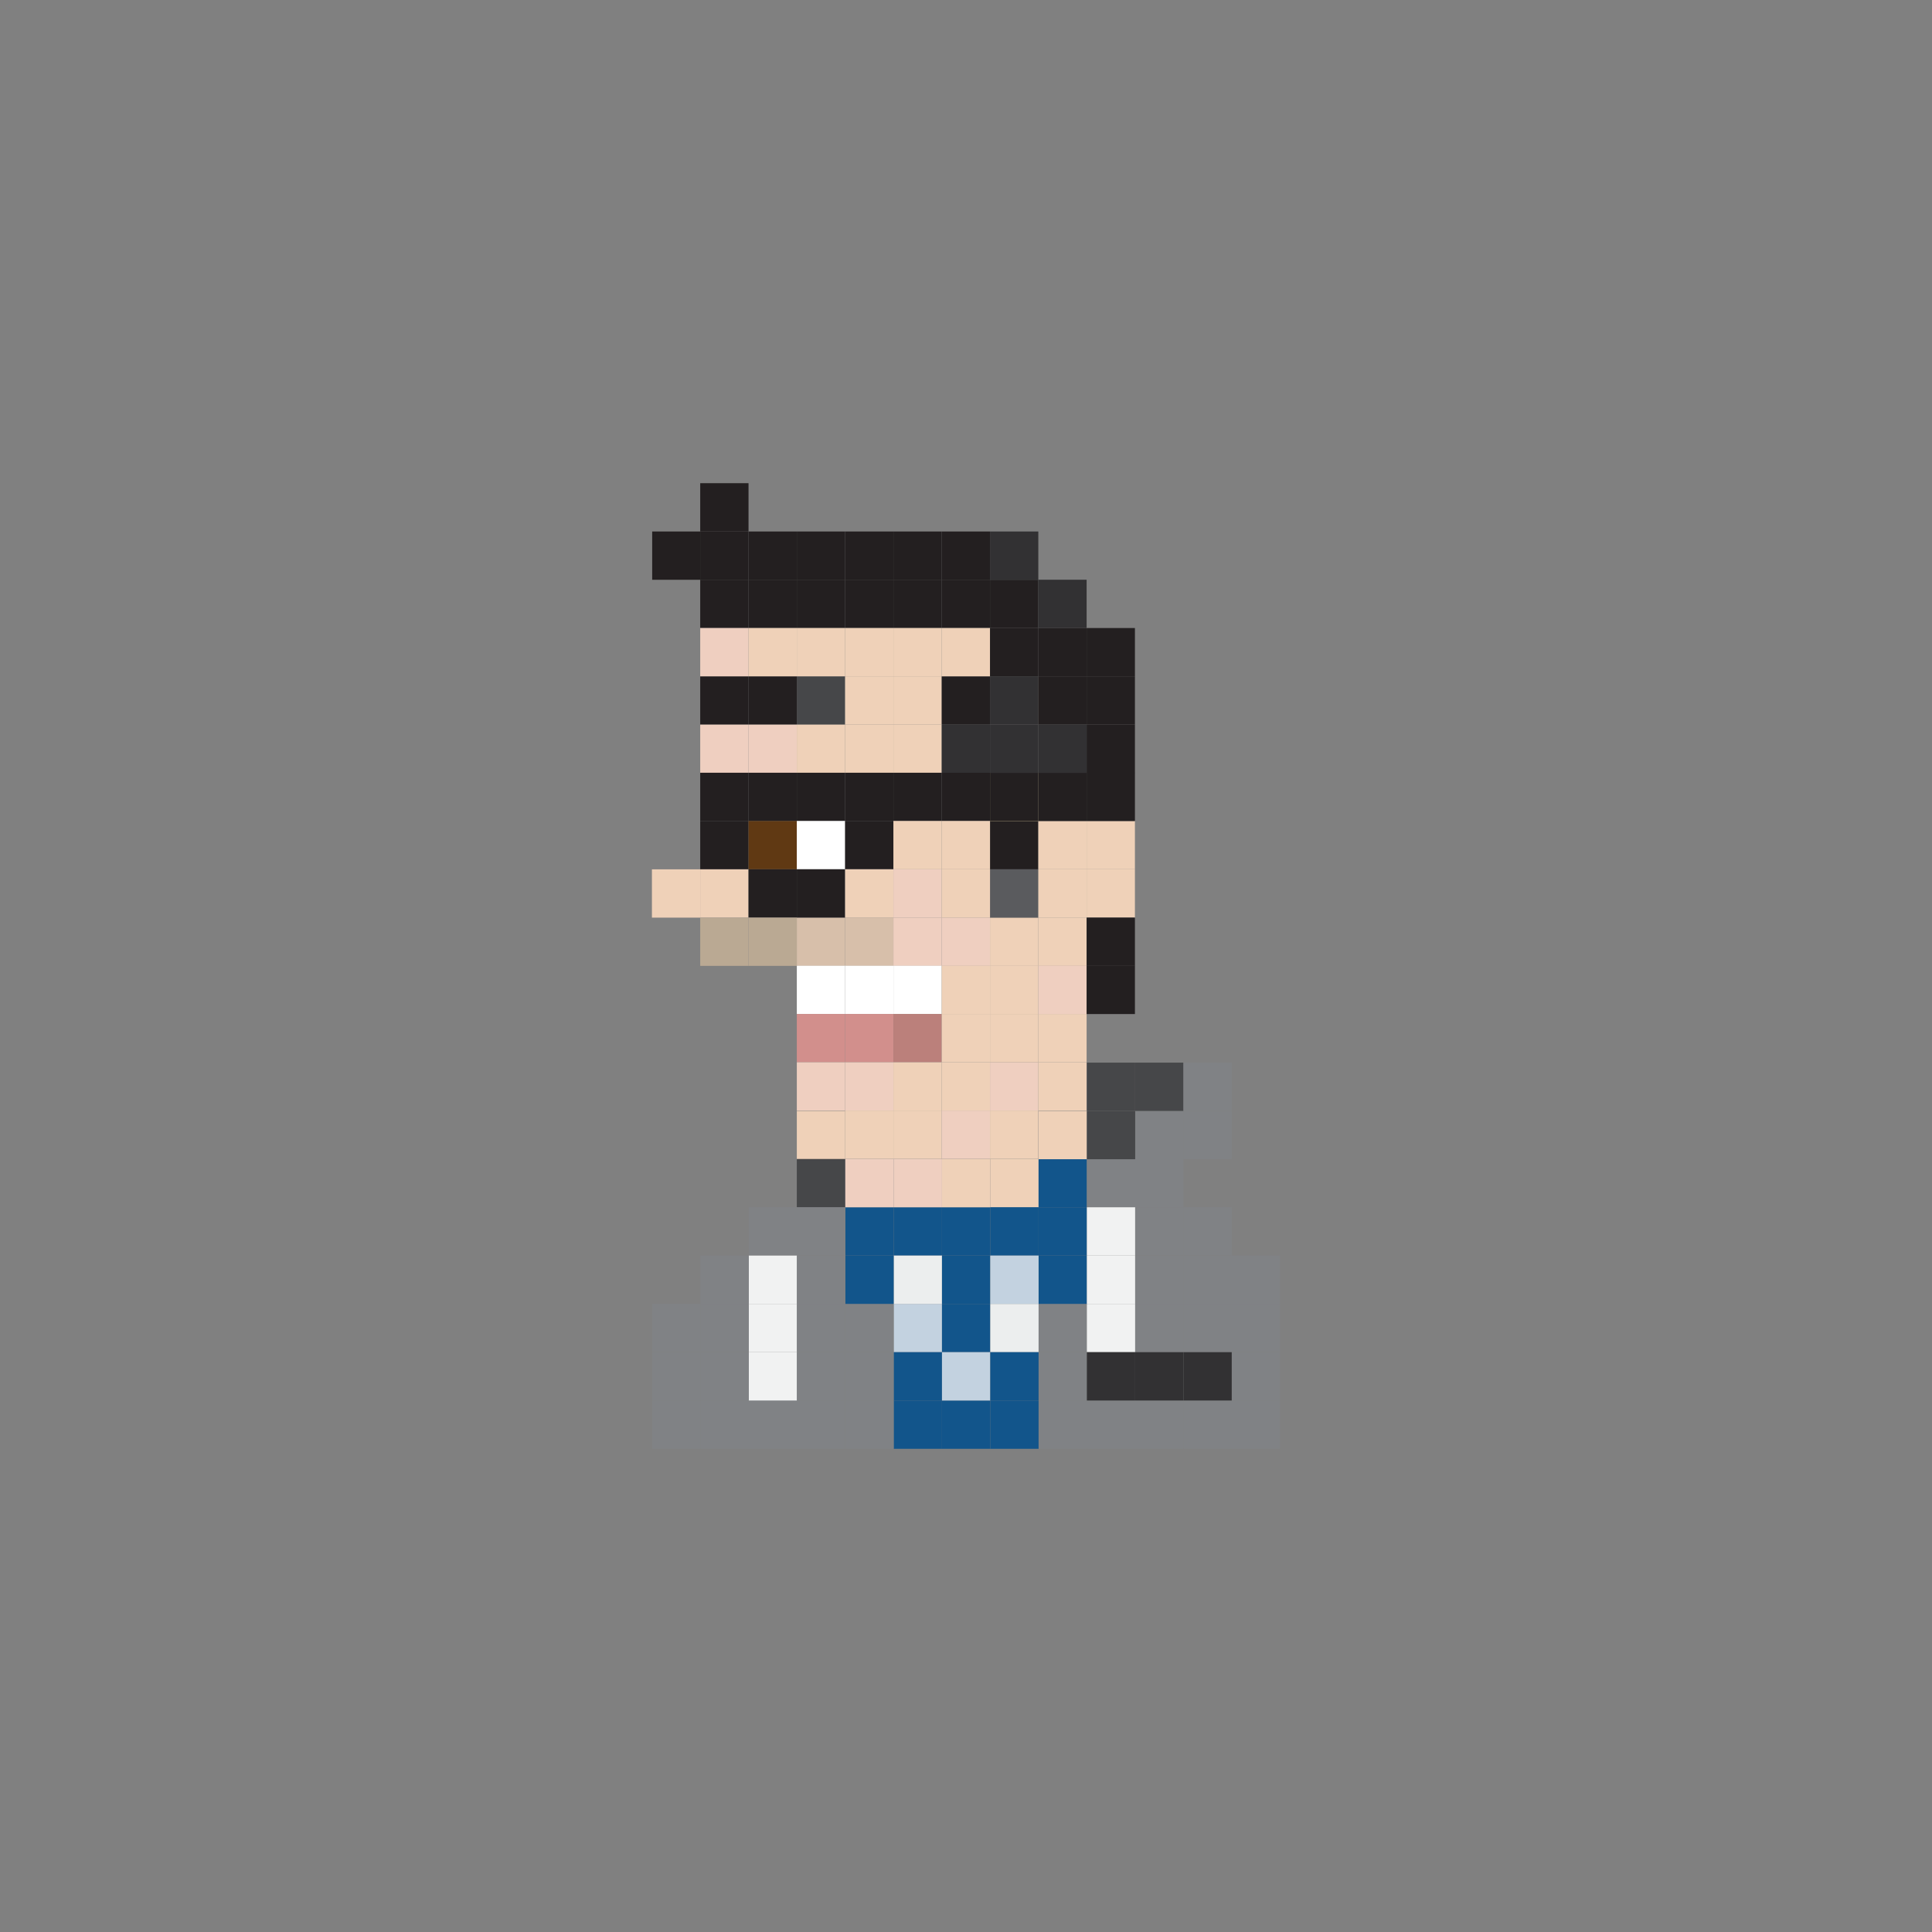<?xml version="1.0" encoding="utf-8"?>
<!-- Generator: Adobe Illustrator 16.0.0, SVG Export Plug-In . SVG Version: 6.00 Build 0)  -->
<!DOCTYPE svg PUBLIC "-//W3C//DTD SVG 1.1//EN" "http://www.w3.org/Graphics/SVG/1.1/DTD/svg11.dtd">
<svg version="1.1" id="Layer_1" xmlns="http://www.w3.org/2000/svg" xmlns:xlink="http://www.w3.org/1999/xlink" x="0px" y="0px"
	 width="300px" height="300px" viewBox="0 0 300 300" enable-background="new 0 0 300 300" xml:space="preserve">
<rect x="0" y="0" width="300" height="300" fill="#808080" stroke="none"/>
<g>
	<rect x="108.73" y="75.029" fill="#231F20" width="7.5" height="7.5"/>
	<rect x="108.73" y="90.02" fill="#231F20" width="7.5" height="7.5"/>
	<rect x="116.23" y="90.02" fill="#231F20" width="7.5" height="7.5"/>
	<rect x="123.73" y="90.02" fill="#231F20" width="7.5" height="7.5"/>
	<rect x="131.23" y="90.02" fill="#231F20" width="7.5" height="7.5"/>
	<rect x="138.73" y="90.02" fill="#231F20" width="7.5" height="7.5"/>
	<rect x="146.23" y="90.02" fill="#231F20" width="7.5" height="7.5"/>
	<rect x="108.73" y="105.02" fill="#231F20" width="7.5" height="7.5"/>
	<rect x="116.23" y="105.02" fill="#231F20" width="7.5" height="7.5"/>
	<rect x="123.73" y="105.02" fill="#464749" width="7.5" height="7.5"/>
	<rect x="131.23" y="105.02" fill="#EFD1B8" width="7.5" height="7.5"/>
	<rect x="138.73" y="105.02" fill="#EFD1B8" width="7.5" height="7.5"/>
	<rect x="146.23" y="105.02" fill="#231F20" width="7.5" height="7.5"/>
	<rect x="108.73" y="112.52" fill="#EFCFC0" width="7.5" height="7.5"/>
	<rect x="116.23" y="112.52" fill="#EFCFC0" width="7.5" height="7.5"/>
	<rect x="108.73" y="119.99" fill="#231F20" width="7.5" height="7.5"/>
	<rect x="116.23" y="119.99" fill="#231F20" width="7.5" height="7.5"/>
	<rect x="108.73" y="127.48" fill="#231F20" width="7.5" height="7.5"/>
	<rect x="116.23" y="127.48" fill="#603913" width="7.5" height="7.5"/>
	<rect x="108.73" y="134.99" fill="#EFD1B8" width="7.5" height="7.5"/>
	<rect x="116.23" y="134.99" fill="#231F20" width="7.5" height="7.5"/>
	<rect x="108.73" y="142.48" fill="#BAA993" width="7.5" height="7.5"/>
	<rect x="101.23" y="134.99" fill="#EFD1B8" width="7.5" height="7.5"/>
	<rect x="116.23" y="142.48" fill="#BAA993" width="7.5" height="7.5"/>
	<rect x="131.23" y="142.48" fill="#D7BFAA" width="7.5" height="7.5"/>
	<rect x="123.73" y="142.48" fill="#D7BFAA" width="7.5" height="7.5"/>
	<rect x="138.73" y="142.48" fill="#EFCFC0" width="7.5" height="7.5"/>
	<rect x="153.73" y="142.48" fill="#EFD1B8" width="7.5" height="7.5"/>
	<rect x="146.23" y="142.48" fill="#EFCFC0" width="7.5" height="7.5"/>
	<rect x="131.23" y="149.961" fill="#FFFFFF" width="7.5" height="7.5"/>
	<rect x="123.73" y="149.961" fill="#FFFFFF" width="7.5" height="7.5"/>
	<rect x="138.73" y="149.961" fill="#FFFFFF" width="7.5" height="7.5"/>
	<rect x="146.23" y="149.961" fill="#EFD1B8" width="7.5" height="7.5"/>
	<rect x="131.23" y="157.451" fill="#D28F8C" width="7.5" height="7.5"/>
	<rect x="123.73" y="157.451" fill="#D28F8C" width="7.5" height="7.5"/>
	<rect x="138.73" y="157.451" fill="#BB807B" width="7.5" height="7.5"/>
	<rect x="146.23" y="157.451" fill="#EFD1B8" width="7.5" height="7.5"/>
	<rect x="131.23" y="164.951" fill="#EFCFC0" width="7.5" height="7.5"/>
	<rect x="123.73" y="164.951" fill="#EFCFC0" width="7.5" height="7.5"/>
	<rect x="123.73" y="172.505" fill="#EFD1B8" width="7.5" height="7.5"/>
	<rect x="138.73" y="164.951" fill="#EFD1B8" width="7.5" height="7.5"/>
	<rect x="146.23" y="164.951" fill="#EFD1B8" width="7.5" height="7.5"/>
	<rect x="153.73" y="164.951" fill="#EFCFC0" width="7.5" height="7.5"/>
	<rect x="161.23" y="142.48" fill="#EFD1B8" width="7.5" height="7.5"/>
	<rect x="153.73" y="134.99" fill="#5A5B5E" width="7.5" height="7.5"/>
	<rect x="161.23" y="134.99" fill="#EFD1B8" width="7.5" height="7.5"/>
	<rect x="153.73" y="157.451" fill="#EFD1B8" width="7.5" height="7.5"/>
	<rect x="161.23" y="157.451" fill="#EFD1B8" width="7.5" height="7.5"/>
	<rect x="161.23" y="164.951" fill="#EFD1B8" width="7.5" height="7.5"/>
	<rect x="153.73" y="149.961" fill="#EFD1B8" width="7.5" height="7.5"/>
	<rect x="161.23" y="149.961" fill="#EFCFC0" width="7.5" height="7.5"/>
	<rect x="153.73" y="127.48" fill="#231F20" width="7.5" height="7.5"/>
	<rect x="161.23" y="127.48" fill="#EFD1B8" width="7.5" height="7.5"/>
	<rect x="153.73" y="119.99" fill="#EDD69F" width="7.5" height="7.5"/>
	<rect x="161.23" y="119.99" fill="#231F20" width="7.5" height="7.5"/>
	<rect x="168.73" y="127.48" fill="#EFD1B8" width="7.5" height="7.5"/>
	<rect x="168.73" y="134.99" fill="#EFD1B8" width="7.5" height="7.5"/>
	<rect x="168.73" y="119.99" fill="#231F20" width="7.5" height="7.5"/>
	<rect x="123.73" y="112.52" fill="#EFD1B8" width="7.5" height="7.5"/>
	<rect x="131.23" y="112.52" fill="#EFD1B8" width="7.5" height="7.5"/>
	<rect x="138.73" y="112.52" fill="#EFD1B8" width="7.5" height="7.5"/>
	<rect x="146.23" y="112.52" fill="#323133" width="7.5" height="7.5"/>
	<rect x="123.73" y="119.99" fill="#231F20" width="7.5" height="7.5"/>
	<rect x="131.23" y="119.99" fill="#231F20" width="7.5" height="7.5"/>
	<rect x="138.73" y="119.99" fill="#231F20" width="7.5" height="7.5"/>
	<rect x="146.23" y="119.99" fill="#231F20" width="7.5" height="7.5"/>
	<rect x="123.73" y="127.48" fill="#FFFFFF" width="7.5" height="7.5"/>
	<rect x="131.23" y="127.48" fill="#231F20" width="7.5" height="7.5"/>
	<rect x="138.73" y="127.48" fill="#EFD1B8" width="7.5" height="7.5"/>
	<rect x="146.23" y="127.48" fill="#EFD1B8" width="7.5" height="7.5"/>
	<rect x="123.73" y="134.98" fill="#231F20" width="7.5" height="7.5"/>
	<rect x="131.23" y="134.98" fill="#EFD1B8" width="7.5" height="7.5"/>
	<rect x="138.73" y="134.98" fill="#EFCFC0" width="7.5" height="7.5"/>
	<rect x="146.23" y="134.98" fill="#EFD1B8" width="7.5" height="7.5"/>
	<rect x="153.73" y="90.02" fill="#231F20" width="7.5" height="7.5"/>
	<rect x="161.23" y="90.02" fill="#323133" width="7.5" height="7.5"/>
	<rect x="108.73" y="82.529" fill="#231F20" width="7.5" height="7.5"/>
	<rect x="101.27" y="82.529" fill="#231F20" width="7.5" height="7.5"/>
	<rect x="116.23" y="82.529" fill="#231F20" width="7.5" height="7.5"/>
	<rect x="123.73" y="82.529" fill="#231F20" width="7.5" height="7.5"/>
	<rect x="131.23" y="82.529" fill="#231F20" width="7.5" height="7.5"/>
	<rect x="138.73" y="82.529" fill="#231F20" width="7.5" height="7.5"/>
	<rect x="146.23" y="82.529" fill="#231F20" width="7.5" height="7.5"/>
	<rect x="153.73" y="82.529" fill="#323133" width="7.5" height="7.5"/>
	<rect x="153.73" y="105.02" fill="#323133" width="7.5" height="7.5"/>
	<rect x="153.73" y="119.99" fill="#231F20" width="7.5" height="7.5"/>
	<rect x="161.23" y="105.02" fill="#231F20" width="7.5" height="7.5"/>
	<rect x="168.73" y="105.02" fill="#231F20" width="7.5" height="7.5"/>
	<rect x="108.73" y="97.52" fill="#EFCFC0" width="7.5" height="7.5"/>
	<rect x="116.23" y="97.52" fill="#EFD1B8" width="7.5" height="7.5"/>
	<rect x="123.73" y="97.52" fill="#EFD1B8" width="7.5" height="7.5"/>
	<rect x="131.23" y="97.52" fill="#EFD1B8" width="7.5" height="7.5"/>
	<rect x="138.73" y="97.52" fill="#EFD1B8" width="7.5" height="7.5"/>
	<rect x="146.23" y="97.52" fill="#EFD1B8" width="7.5" height="7.5"/>
	<rect x="153.73" y="97.52" fill="#231F20" width="7.5" height="7.5"/>
	<rect x="161.23" y="97.52" fill="#231F20" width="7.5" height="7.5"/>
	<rect x="168.73" y="97.52" fill="#231F20" width="7.5" height="7.5"/>
	<rect x="168.73" y="112.52" fill="#231F20" width="7.5" height="7.5"/>
	<rect x="168.73" y="142.48" fill="#231F20" width="7.5" height="7.5"/>
	<rect x="168.73" y="149.961" fill="#231F20" width="7.5" height="7.5"/>
	<rect x="153.73" y="112.52" fill="#323133" width="7.5" height="7.5"/>
	<rect x="161.23" y="112.52" fill="#323133" width="7.5" height="7.5"/>
	<rect x="131.23" y="172.451" fill="#EFD1B8" width="7.5" height="7.5"/>
	<rect x="138.73" y="172.451" fill="#EFD1B8" width="7.5" height="7.5"/>
	<rect x="146.23" y="172.451" fill="#EFCFC0" width="7.5" height="7.5"/>
	<rect x="153.73" y="172.451" fill="#EFD1B8" width="7.5" height="7.5"/>
	<rect x="138.77" y="187.466" fill="#12558B" width="7.5" height="7.5"/>
	<rect x="146.27" y="187.466" fill="#12558B" width="7.5" height="7.5"/>
	<rect x="138.77" y="179.966" fill="#EFCFC0" width="7.5" height="7.5"/>
	<rect x="146.27" y="179.966" fill="#EFD1B8" width="7.5" height="7.5"/>
	<rect x="153.77" y="179.966" fill="#EFD1B8" width="7.5" height="7.5"/>
	<rect x="161.27" y="179.966" fill="#12558B" width="7.5" height="7.5"/>
	<rect x="168.77" y="179.966" fill="#808285" width="7.5" height="7.5"/>
	<rect x="176.27" y="172.505" fill="#808285" width="7.5" height="7.5"/>
	<rect x="176.27" y="179.966" fill="#808285" width="7.5" height="7.5"/>
	<rect x="176.27" y="165.005" fill="#464749" width="7.5" height="7.5"/>
	<rect x="183.77" y="172.505" fill="#808285" width="7.5" height="7.5"/>
	<rect x="183.77" y="165.005" fill="#808285" width="7.5" height="7.5"/>
	<rect x="168.77" y="165.005" fill="#464749" width="7.5" height="7.5"/>
	<rect x="161.27" y="172.505" fill="#EFD1B8" width="7.5" height="7.5"/>
	<rect x="168.77" y="172.505" fill="#464749" width="7.5" height="7.5"/>
	<rect x="161.27" y="187.466" fill="#12558B" width="7.5" height="7.5"/>
	<rect x="153.77" y="187.466" fill="#12558B" width="7.5" height="7.5"/>
	<rect x="131.27" y="187.466" fill="#12558B" width="7.5" height="7.5"/>
	<rect x="116.27" y="187.466" fill="#808285" width="7.5" height="7.5"/>
	<rect x="123.73" y="179.966" fill="#464749" width="7.5" height="7.5"/>
	<rect x="131.27" y="179.966" fill="#EFCFC0" width="7.5" height="7.5"/>
	<rect x="168.77" y="187.466" fill="#F1F2F2" width="7.5" height="7.5"/>
	<rect x="176.27" y="187.466" fill="#808285" width="7.5" height="7.5"/>
	<rect x="183.77" y="187.466" fill="#808285" width="7.5" height="7.5"/>
	<rect x="138.77" y="202.466" fill="#C3D2E0" width="7.5" height="7.5"/>
	<rect x="146.27" y="202.466" fill="#12558B" width="7.5" height="7.5"/>
	<rect x="161.27" y="202.466" fill="#808285" width="7.5" height="7.5"/>
	<rect x="153.77" y="202.466" fill="#ECEEEE" width="7.5" height="7.5"/>
	<rect x="131.27" y="202.466" fill="#808285" width="7.5" height="7.5"/>
	<rect x="116.27" y="202.466" fill="#F1F2F2" width="7.5" height="7.5"/>
	<rect x="108.77" y="202.466" fill="#808285" width="7.5" height="7.5"/>
	<rect x="168.77" y="202.466" fill="#F1F2F2" width="7.5" height="7.5"/>
	<rect x="176.27" y="202.466" fill="#808285" width="7.5" height="7.5"/>
	<rect x="183.77" y="202.466" fill="#808285" width="7.5" height="7.5"/>
	<rect x="191.27" y="202.466" fill="#808285" width="7.5" height="7.5"/>
	<rect x="138.77" y="217.471" fill="#12558B" width="7.5" height="7.5"/>
	<rect x="146.27" y="217.471" fill="#12558B" width="7.5" height="7.5"/>
	<rect x="161.27" y="217.471" fill="#808285" width="7.5" height="7.5"/>
	<rect x="153.77" y="217.471" fill="#12558B" width="7.5" height="7.5"/>
	<rect x="131.27" y="217.471" fill="#808285" width="7.5" height="7.5"/>
	<rect x="116.27" y="217.471" fill="#808285" width="7.5" height="7.5"/>
	<rect x="108.77" y="217.471" fill="#808285" width="7.5" height="7.5"/>
	<rect x="168.77" y="217.471" fill="#808285" width="7.5" height="7.5"/>
	<rect x="176.27" y="217.471" fill="#808285" width="7.5" height="7.5"/>
	<rect x="183.77" y="217.471" fill="#808285" width="7.5" height="7.5"/>
	<rect x="191.27" y="217.471" fill="#808285" width="7.5" height="7.5"/>
	<rect x="138.77" y="194.966" fill="#ECEEEE" width="7.5" height="7.5"/>
	<rect x="146.27" y="194.966" fill="#12558B" width="7.5" height="7.5"/>
	<rect x="161.27" y="194.966" fill="#12558B" width="7.5" height="7.5"/>
	<rect x="153.77" y="194.966" fill="#C3D2E0" width="7.5" height="7.5"/>
	<rect x="131.27" y="194.966" fill="#12558B" width="7.5" height="7.5"/>
	<rect x="116.27" y="194.966" fill="#F1F2F2" width="7.5" height="7.5"/>
	<rect x="108.77" y="194.966" fill="#808285" width="7.5" height="7.5"/>
	<rect x="168.77" y="194.966" fill="#F1F2F2" width="7.5" height="7.5"/>
	<rect x="176.27" y="194.966" fill="#808285" width="7.5" height="7.5"/>
	<rect x="183.77" y="194.966" fill="#808285" width="7.5" height="7.5"/>
	<rect x="191.27" y="194.966" fill="#808285" width="7.5" height="7.5"/>
	<rect x="138.77" y="209.966" fill="#12558B" width="7.5" height="7.505"/>
	<rect x="146.27" y="209.966" fill="#C3D2E0" width="7.5" height="7.505"/>
	<rect x="161.27" y="209.966" fill="#808285" width="7.5" height="7.505"/>
	<rect x="153.77" y="209.966" fill="#12558B" width="7.5" height="7.505"/>
	<rect x="131.27" y="209.966" fill="#808285" width="7.5" height="7.505"/>
	<rect x="116.27" y="209.966" fill="#F1F2F2" width="7.5" height="7.505"/>
	<rect x="108.77" y="209.966" fill="#808285" width="7.5" height="7.505"/>
	<rect x="101.27" y="202.466" fill="#808285" width="7.5" height="7.5"/>
	<rect x="101.27" y="217.471" fill="#808285" width="7.5" height="7.5"/>
	<rect x="101.27" y="209.966" fill="#808285" width="7.5" height="7.505"/>
	<rect x="168.77" y="209.966" fill="#323133" width="7.5" height="7.505"/>
	<rect x="176.27" y="209.966" fill="#323133" width="7.5" height="7.505"/>
	<rect x="123.73" y="187.466" fill="#808285" width="7.5" height="7.5"/>
	<rect x="123.73" y="202.466" fill="#808285" width="7.5" height="7.5"/>
	<rect x="123.73" y="217.471" fill="#808285" width="7.5" height="7.5"/>
	<rect x="123.73" y="194.966" fill="#808285" width="7.5" height="7.5"/>
	<rect x="123.73" y="209.966" fill="#808285" width="7.5" height="7.505"/>
	<rect x="183.77" y="209.966" fill="#323133" width="7.5" height="7.505"/>
	<rect x="191.27" y="209.966" fill="#808285" width="7.5" height="7.505"/>
</g>
</svg>
